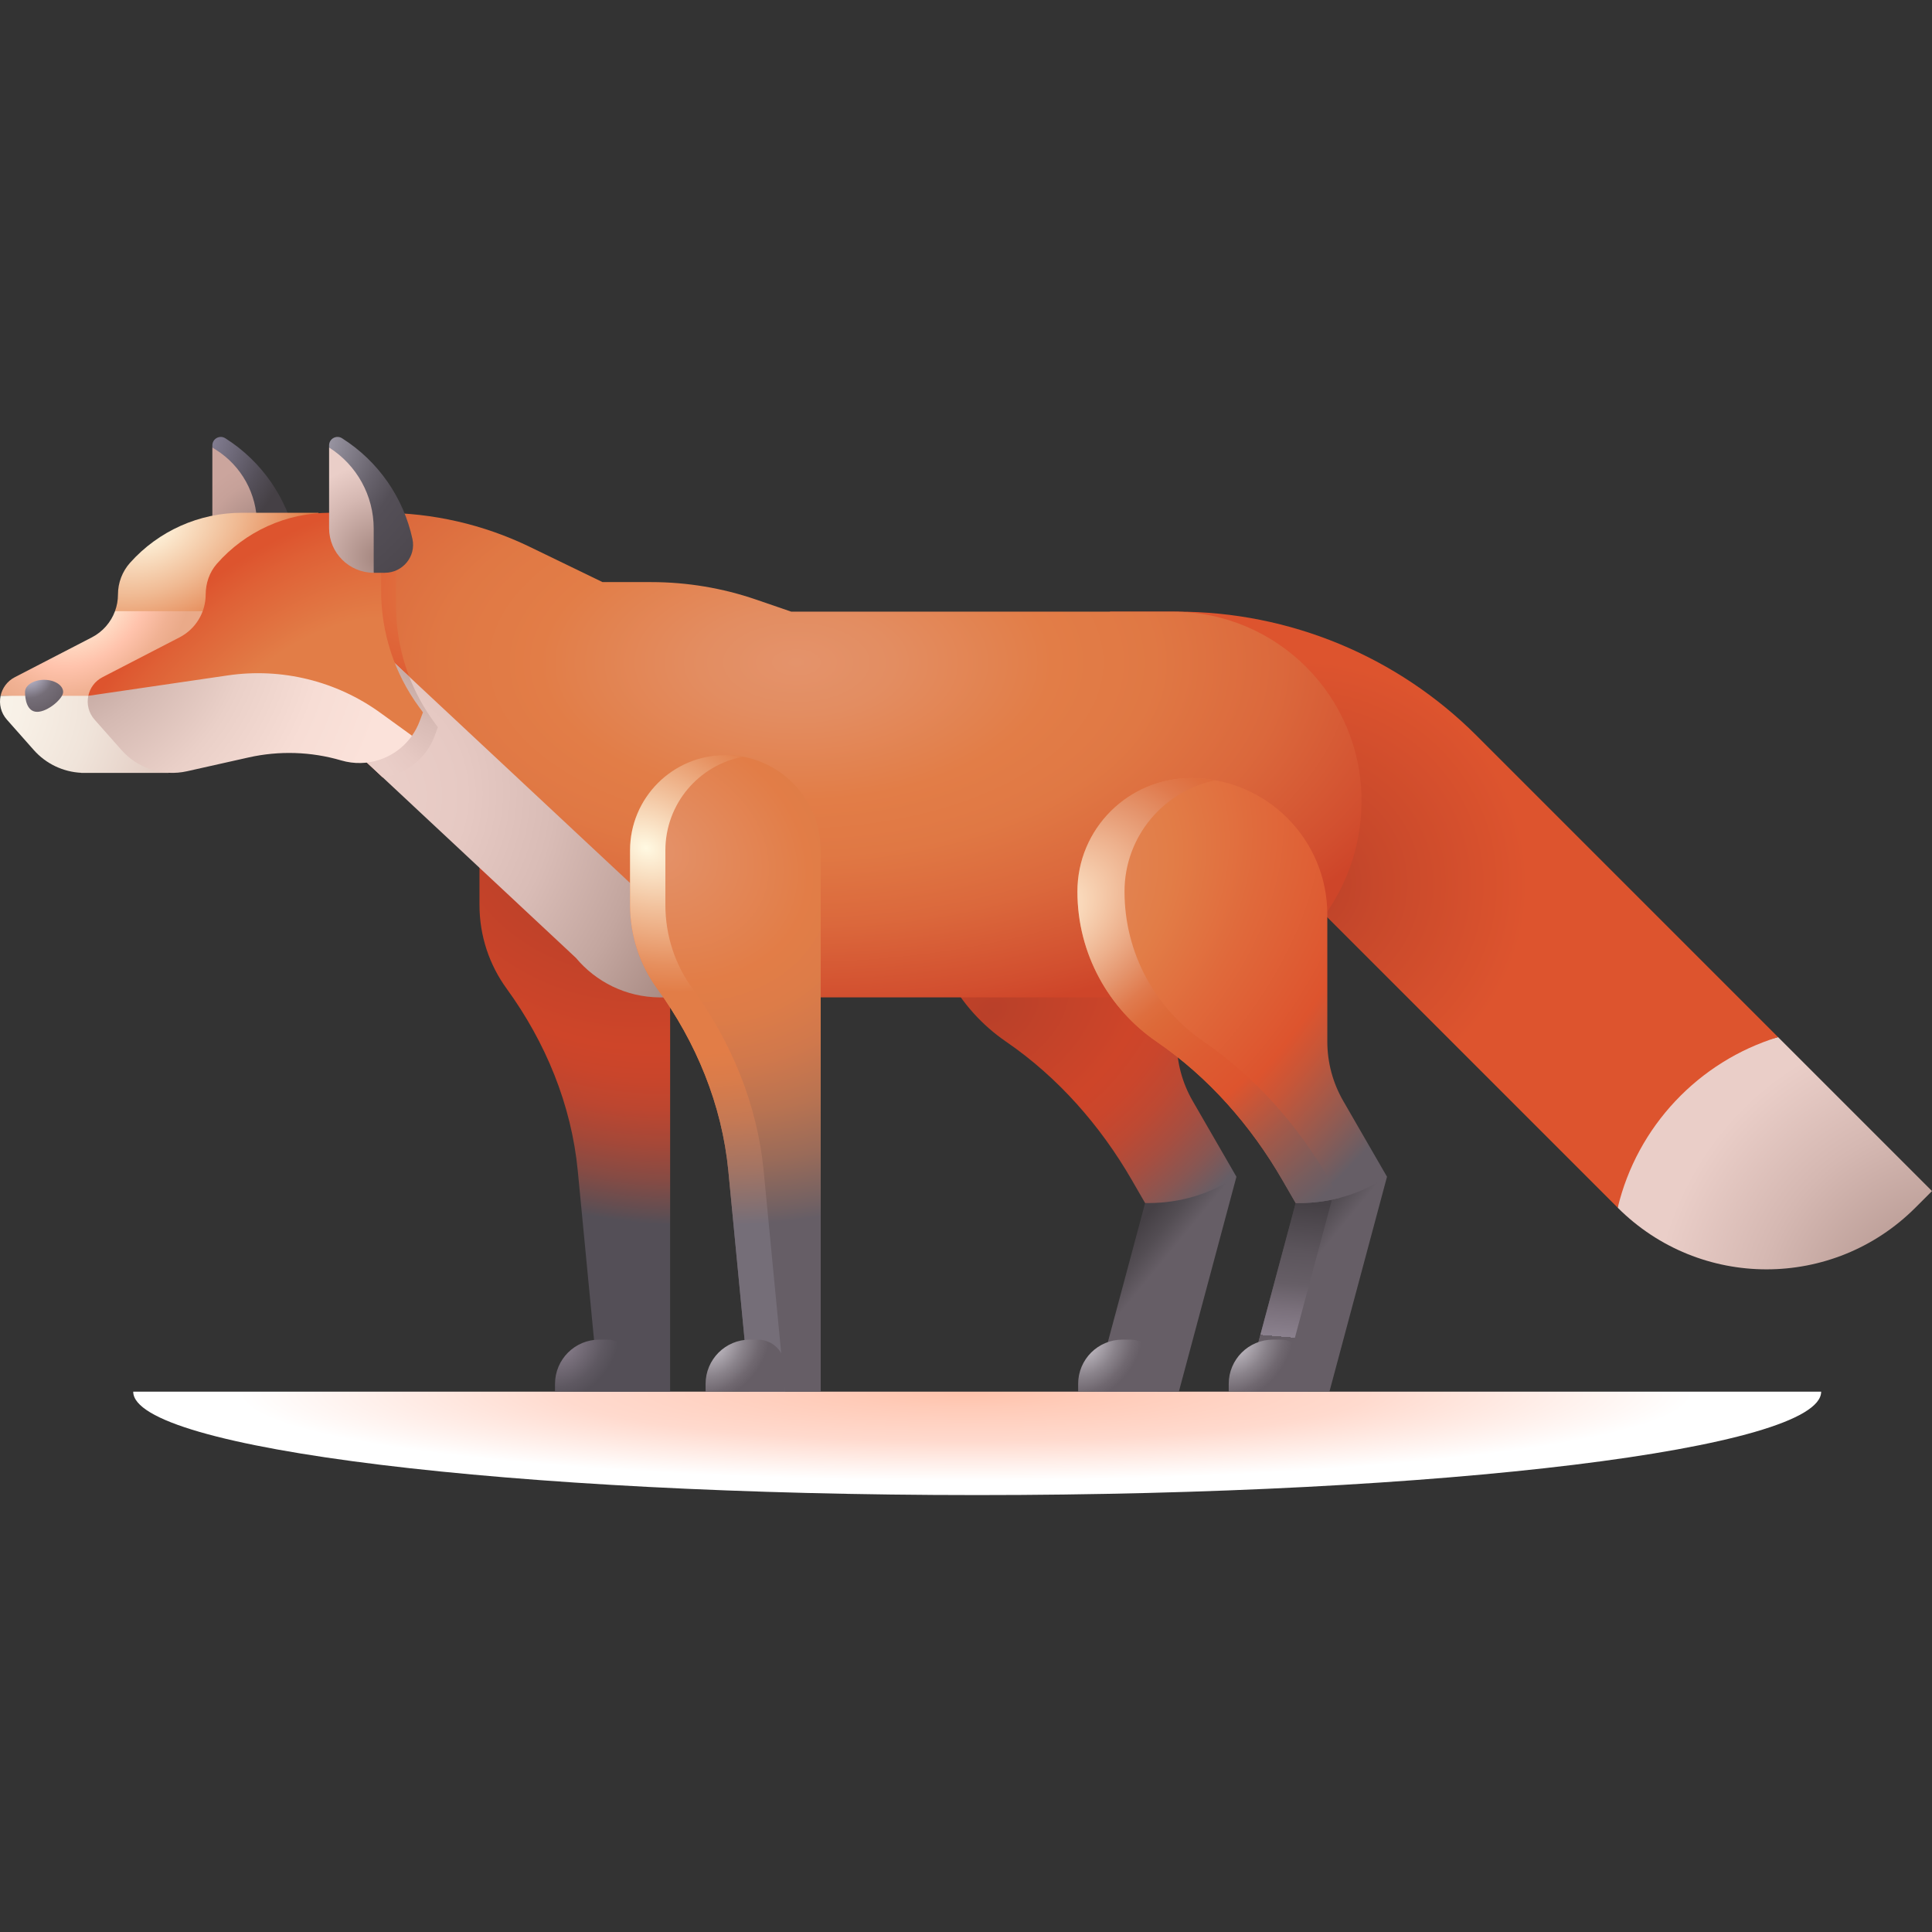 <svg id="Capa_1" enable-background="new 0 0 512 512" height="512" viewBox="0 0 512 512" width="512" xmlns="http://www.w3.org/2000/svg" xmlns:xlink="http://www.w3.org/1999/xlink"><rect x="0" y="0" width="512" height="512" fill="#333333" stroke="none"/><radialGradient id="SVGID_1_" cx="355.591" cy="430.8" gradientTransform="matrix(.931 0 0 .112 -75.044 320.919)" gradientUnits="userSpaceOnUse" r="230.527"><stop offset="0" stop-color="#ffc3ac"/><stop offset=".153" stop-color="#ffcbb8"/><stop offset=".496" stop-color="#ffdace"/><stop offset=".898" stop-color="#fff"/></radialGradient><radialGradient id="SVGID_2_" cx="39.957" cy="111.671" gradientUnits="userSpaceOnUse" r="81.45"><stop offset="0" stop-color="#beb9dd"/><stop offset=".216" stop-color="#807b8f"/><stop offset=".383" stop-color="#55505a"/><stop offset=".464" stop-color="#454045"/></radialGradient><radialGradient id="SVGID_3_" cx="73.674" cy="146.416" gradientUnits="userSpaceOnUse" r="27.727"><stop offset="0" stop-color="#7a635e"/><stop offset=".001" stop-color="#7a635e"/><stop offset=".26" stop-color="#9d8079"/><stop offset=".504" stop-color="#b6948d"/><stop offset=".725" stop-color="#c6a199"/><stop offset=".904" stop-color="#cba59d"/></radialGradient><radialGradient id="SVGID_4_" cx="39.054" cy="139.99" gradientTransform="matrix(-.936 .352 -.236 -.626 108.607 213.891)" gradientUnits="userSpaceOnUse" r="45.686"><stop offset="0" stop-color="#fff9e2"/><stop offset=".177" stop-color="#fbe7cc"/><stop offset=".548" stop-color="#f0ba93"/><stop offset=".996" stop-color="#e27d47"/></radialGradient><radialGradient id="SVGID_5_" cx="21.49" cy="158.571" gradientTransform="matrix(.707 -.707 .553 .553 -81.441 86.031)" gradientUnits="userSpaceOnUse" r="33.647"><stop offset=".11" stop-color="#fff9e2"/><stop offset=".191" stop-color="#fff0d9"/><stop offset=".606" stop-color="#ffc3ac"/><stop offset=".837" stop-color="#f1b294"/><stop offset="1" stop-color="#eaaa89"/></radialGradient><linearGradient id="lg1"><stop offset="0" stop-color="#a2847d"/><stop offset=".599" stop-color="#d5b8b2"/><stop offset=".904" stop-color="#eacec8"/></linearGradient><radialGradient id="SVGID_6_" cx="518.758" cy="350.81" gradientUnits="userSpaceOnUse" r="89.57" xlink:href="#lg1"/><radialGradient id="SVGID_7_" cx="343.762" cy="234.162" gradientTransform="matrix(1 0 0 .97 0 7.076)" gradientUnits="userSpaceOnUse" r="94.205"><stop offset="0" stop-color="#b94029"/><stop offset=".222" stop-color="#c7482b"/><stop offset=".65" stop-color="#dd542e"/></radialGradient><radialGradient id="SVGID_8_" cx="158.876" cy="225.186" gradientTransform="matrix(.905 .426 -.329 .697 89.21 .384)" gradientUnits="userSpaceOnUse" r="152.423"><stop offset="0" stop-color="#b94029"/><stop offset=".185" stop-color="#be4129"/><stop offset=".407" stop-color="#cd4529"/><stop offset=".423" stop-color="#ce4529"/><stop offset=".485" stop-color="#c9452b"/><stop offset=".555" stop-color="#bc4630"/><stop offset=".629" stop-color="#a54838"/><stop offset=".705" stop-color="#864b44"/><stop offset=".782" stop-color="#5e4e53"/><stop offset=".8" stop-color="#544f57"/></radialGradient><linearGradient id="lg2"><stop offset=".136" stop-color="#454045"/><stop offset=".336" stop-color="#534d53"/><stop offset=".533" stop-color="#665e66"/></linearGradient><linearGradient id="SVGID_9_" gradientUnits="userSpaceOnUse" x1="293.991" x2="315.588" xlink:href="#lg2" y1="328.096" y2="345.855"/><radialGradient id="SVGID_10_" cx="262.667" cy="267.98" gradientTransform="matrix(-.572 -.82 1.176 -.821 97.878 703.343)" gradientUnits="userSpaceOnUse" r="74.347"><stop offset="0" stop-color="#b94029"/><stop offset=".424" stop-color="#ce4529"/><stop offset=".53" stop-color="#ca462c"/><stop offset=".646" stop-color="#bd4933"/><stop offset=".765" stop-color="#a74e40"/><stop offset=".887" stop-color="#895652"/><stop offset="1" stop-color="#665e66"/></radialGradient><radialGradient id="SVGID_11_" cx="149.23" cy="357.041" gradientTransform="matrix(.703 -.712 .549 .542 -151.508 269.774)" gradientUnits="userSpaceOnUse" r="16.511"><stop offset="0" stop-color="#8b818e"/><stop offset=".264" stop-color="#79707c"/><stop offset=".727" stop-color="#5e5861"/><stop offset="1" stop-color="#544f57"/></radialGradient><linearGradient id="lg3"><stop offset="0" stop-color="#c6c1c8"/><stop offset=".147" stop-color="#b4aeb6"/><stop offset=".528" stop-color="#8a838b"/><stop offset=".825" stop-color="#706870"/><stop offset="1" stop-color="#665e66"/></linearGradient><radialGradient id="SVGID_12_" cx="287.864" cy="357.041" gradientTransform="matrix(.703 -.712 .549 .542 -110.289 368.414)" gradientUnits="userSpaceOnUse" r="16.511" xlink:href="#lg3"/><linearGradient id="SVGID_13_" gradientUnits="userSpaceOnUse" x1="333.894" x2="355.49" xlink:href="#lg2" y1="328.096" y2="345.855"/><linearGradient id="SVGID_14_" gradientUnits="userSpaceOnUse" x1="343.722" x2="340.744" y1="318.723" y2="354.295"><stop offset="0" stop-color="#454045"/><stop offset=".36" stop-color="#5c555c"/><stop offset=".602" stop-color="#665e66"/><stop offset=".792" stop-color="#7a707b"/><stop offset="1" stop-color="#8b818e"/><stop offset="1" stop-color="#665e66"/></linearGradient><radialGradient id="SVGID_15_" cx="-13.777" cy="184.783" gradientUnits="userSpaceOnUse" r="84.049"><stop offset=".024" stop-color="#fbf6ec"/><stop offset=".226" stop-color="#f8f1e7"/><stop offset=".453" stop-color="#f0e4da"/><stop offset=".692" stop-color="#e3cdc4"/><stop offset=".938" stop-color="#d0aea6"/><stop offset="1" stop-color="#cba59d"/></radialGradient><radialGradient id="SVGID_16_" cx="7.534" cy="178.18" gradientTransform="matrix(.762 -.648 .647 .76 -113.5 47.619)" gradientUnits="userSpaceOnUse" r="11.638"><stop offset="0" stop-color="#d0cee7"/><stop offset=".313" stop-color="#a19dae"/><stop offset=".592" stop-color="#756e78"/><stop offset="1" stop-color="#665e66"/></radialGradient><radialGradient id="SVGID_17_" cx="211.051" cy="175.579" gradientTransform="matrix(1 0 0 .54 0 80.751)" gradientUnits="userSpaceOnUse" r="178.054"><stop offset="0" stop-color="#e4936b"/><stop offset=".145" stop-color="#e38d61"/><stop offset=".381" stop-color="#e27d47"/><stop offset=".533" stop-color="#e07844"/><stop offset=".722" stop-color="#db683c"/><stop offset=".929" stop-color="#d24f2f"/><stop offset="1" stop-color="#ce4529"/></radialGradient><radialGradient id="SVGID_18_" cx="123.799" cy="149.911" gradientTransform="matrix(.821 -.572 .341 .489 -28.887 147.311)" gradientUnits="userSpaceOnUse" r="48.305"><stop offset="0" stop-color="#e27d47"/><stop offset=".707" stop-color="#df6136"/><stop offset=".988" stop-color="#dd542e"/></radialGradient><radialGradient id="SVGID_19_" cx="92.364" cy="212.314" gradientTransform="matrix(.713 .701 -.741 .753 183.825 -12.345)" gradientUnits="userSpaceOnUse" r="103.71"><stop offset=".096" stop-color="#eacec8"/><stop offset=".291" stop-color="#e6c9c3"/><stop offset=".511" stop-color="#d9bcb6"/><stop offset=".742" stop-color="#c3a69f"/><stop offset=".98" stop-color="#a58780"/><stop offset="1" stop-color="#a2847d"/></radialGradient><radialGradient id="SVGID_20_" cx="134.002" cy="188.573" fx="96.961" fy="188.718" gradientTransform="matrix(.713 .701 -.704 .716 171.258 -40.362)" gradientUnits="userSpaceOnUse" r="37.042"><stop offset="0" stop-color="#a2847d"/><stop offset=".02" stop-color="#a58780"/><stop offset=".258" stop-color="#c3a69f"/><stop offset=".489" stop-color="#d9bcb6"/><stop offset=".709" stop-color="#e6c9c3"/><stop offset=".904" stop-color="#eacec8"/></radialGradient><radialGradient id="SVGID_21_" cx="172.124" cy="224.911" gradientTransform="matrix(.905 .426 -.329 .697 90.385 -5.349)" gradientUnits="userSpaceOnUse" r="152.423"><stop offset="0" stop-color="#e4936b"/><stop offset=".287" stop-color="#e27d47"/><stop offset=".371" stop-color="#dd7c48"/><stop offset=".466" stop-color="#d0784c"/><stop offset=".565" stop-color="#b97351"/><stop offset=".668" stop-color="#9a6b59"/><stop offset=".772" stop-color="#726163"/><stop offset=".8" stop-color="#665e66"/></radialGradient><radialGradient id="SVGID_22_" cx="171.157" cy="224.911" gradientTransform="matrix(.905 .426 -.329 .697 90.292 -4.936)" gradientUnits="userSpaceOnUse" r="127.367"><stop offset="0" stop-color="#fff9e2"/><stop offset=".151" stop-color="#f2c29d"/><stop offset=".298" stop-color="#e6905f"/><stop offset=".368" stop-color="#e27d47"/><stop offset=".506" stop-color="#e27d47"/><stop offset=".523" stop-color="#e27d47"/><stop offset=".591" stop-color="#da7c4a"/><stop offset=".695" stop-color="#c57954"/><stop offset=".823" stop-color="#a27464"/><stop offset=".959" stop-color="#756e78"/></radialGradient><radialGradient id="SVGID_23_" cx="258.327" cy="242.149" gradientTransform="matrix(-.572 -.82 1.176 -.821 121.431 652.75)" gradientUnits="userSpaceOnUse" r="115.856"><stop offset="0" stop-color="#e4936b"/><stop offset=".344" stop-color="#e27d47"/><stop offset=".505" stop-color="#e0693b"/><stop offset=".711" stop-color="#dd542e"/><stop offset=".776" stop-color="#c75638"/><stop offset=".909" stop-color="#8f5b53"/><stop offset="1" stop-color="#665e66"/></radialGradient><radialGradient id="SVGID_24_" cx="277.455" cy="241.709" gradientTransform="matrix(-.572 -.82 1.176 -.821 152.026 667.632)" gradientUnits="userSpaceOnUse" r="104.346"><stop offset="0" stop-color="#ffecd0"/><stop offset=".058" stop-color="#fadbbd"/><stop offset=".175" stop-color="#edb08c"/><stop offset=".247" stop-color="#e4936b"/><stop offset=".25" stop-color="#e49269"/><stop offset=".307" stop-color="#e07b4e"/><stop offset=".357" stop-color="#de6e3e"/><stop offset=".396" stop-color="#dd6938"/><stop offset=".523" stop-color="#dd5c32"/><stop offset=".647" stop-color="#dd542e"/><stop offset=".799" stop-color="#a35949"/><stop offset=".933" stop-color="#775d5e"/><stop offset="1" stop-color="#665e66"/></radialGradient><radialGradient id="SVGID_25_" cx="189.132" cy="357.041" gradientTransform="matrix(.703 -.712 .549 .542 -139.644 298.165)" gradientUnits="userSpaceOnUse" r="16.511" xlink:href="#lg3"/><radialGradient id="SVGID_26_" cx="327.767" cy="357.041" gradientTransform="matrix(.703 -.712 .549 .542 -98.425 396.805)" gradientUnits="userSpaceOnUse" r="16.511" xlink:href="#lg3"/><radialGradient id="SVGID_27_" cx="10.611" cy="160.68" gradientUnits="userSpaceOnUse" r="104.609"><stop offset="0" stop-color="#a2847d"/><stop offset=".123" stop-color="#b79a93"/><stop offset=".334" stop-color="#d4b9b2"/><stop offset=".538" stop-color="#ead0c8"/><stop offset=".732" stop-color="#f7ddd5"/><stop offset=".904" stop-color="#fbe2da"/></radialGradient><radialGradient id="SVGID_28_" cx="86.282" cy="192.708" gradientTransform="matrix(.821 -.572 .341 .489 -50.209 147.721)" gradientUnits="userSpaceOnUse" r="83.901"><stop offset=".457" stop-color="#e27d47"/><stop offset=".837" stop-color="#df6136"/><stop offset=".988" stop-color="#dd542e"/></radialGradient><radialGradient id="SVGID_29_" cx="70.894" cy="111.671" gradientUnits="userSpaceOnUse" r="81.45"><stop offset="0" stop-color="#dddaec"/><stop offset=".212" stop-color="#9894a1"/><stop offset=".381" stop-color="#67626c"/><stop offset=".464" stop-color="#544f57"/><stop offset=".821" stop-color="#454045"/></radialGradient><radialGradient id="SVGID_30_" cx="100.695" cy="147.859" gradientUnits="userSpaceOnUse" r="27.727" xlink:href="#lg1"/><g><path d="m258.965 396.21c123.525 0 223.662-12.268 223.662-27.402h-447.323c0 15.134 100.136 27.402 223.661 27.402z" fill="url(#SVGID_1_)"/><path d="m56.276 118.594v-.562c0-1.764 1.946-2.835 3.437-1.891 9.646 6.112 16.29 15.788 18.657 26.71.999 4.607-2.6 8.94-7.315 8.94z" fill="url(#SVGID_2_)"/><path d="m56.276 118.594v21.375c0 6.529 5.292 11.821 11.821 11.821v-12.879c0-7.987-4.088-15.417-10.835-19.692z" fill="url(#SVGID_3_)"/><path d="m84.402 135.89h-20.316c-11.303 0-22.07 4.815-29.606 13.238-2.07 2.314-3.214 5.309-3.214 8.414 0 1.538-.276 3.035-.792 4.431l55.87 6.398z" fill="url(#SVGID_4_)"/><path d="m30.473 161.973c-1.088 2.946-3.243 5.443-6.126 6.934l-20.426 10.561c-2.039 1.054-3.331 2.905-3.761 4.934l88.124 3.655-1.94-26.083h-55.871z" fill="url(#SVGID_5_)"/><path d="m428.714 320.055.002.002c21.779 21.779 57.09 21.779 78.869 0l4.416-4.415-40.8-40.8-40.413 10.219c-.001-.001-2.073 34.995-2.074 34.994z" fill="url(#SVGID_6_)"/><path d="m471.2 274.841-79.888-79.887c-21.04-21.04-49.577-32.861-79.333-32.861h-17.843l20.465 43.85 114.112 114.112c5.154-21.554 21.464-38.773 42.487-45.214z" fill="url(#SVGID_7_)"/><path d="m152.331 200.104c-13.952 0-25.263 11.31-25.263 25.263v14.45c0 8.286 2.668 15.947 7.19 22.173 10.357 14.26 17.174 30.776 18.861 48.319l5.626 58.499h18.848v-143.442c.001-13.952-11.31-25.262-25.262-25.262z" fill="url(#SVGID_8_)"/><path d="m327.667 311.852-15.261 56.956h-22.334l13.394-49.988z" fill="url(#SVGID_9_)"/><path d="m327.667 311.852-11.594-20.081c-2.767-4.793-4.224-10.229-4.224-15.763v-33.646c0-19.973-16.192-36.165-36.165-36.165-16.602 0-30.061 13.459-30.061 30.061 0 16.514 8.305 31.088 20.967 39.773 13.811 9.474 25.024 22.263 33.398 36.767l3.476 6.021h.986c8.256.001 16.328-2.422 23.217-6.967z" fill="url(#SVGID_10_)"/><path d="m158.833 355.012h2.061c3.984 0 7.213 3.23 7.213 7.213v6.583h-21.022v-2.048c.001-6.488 5.26-11.748 11.748-11.748z" fill="url(#SVGID_11_)"/><path d="m297.468 355.012h2.061c3.984 0 7.213 3.23 7.213 7.213v6.583h-21.022v-2.048c0-6.488 5.26-11.748 11.748-11.748z" fill="url(#SVGID_12_)"/><path d="m367.57 311.852-15.261 56.956h-22.335l13.395-49.988z" fill="url(#SVGID_13_)"/><path d="m343.369 318.82-13.394 49.988h9.361l14.177-52.908z" fill="url(#SVGID_14_)"/><path d="m.159 184.402c-.455 2.146.054 4.492 1.663 6.309l7.132 8.058c3.25 3.671 7.803 5.8 12.568 6.033l.004.021h23.142l-1.307-4.249c7.893-1.648 23.15-4.941 23.15-4.941 1.614.473 22.826-.663 22.826-.663l-1.053-6.913c-6.607-2.395-13.639-3.655-20.802-3.655z" fill="url(#SVGID_15_)"/><path d="m16.733 183.381c0 1.78-4.088 5.265-6.877 5.265s-3.224-3.485-3.224-5.265 2.261-3.224 5.051-3.224 5.05 1.444 5.05 3.224z" fill="url(#SVGID_16_)"/><path d="m310.74 162.093h-101.057l-9.291-3.19c-8.95-3.073-18.346-4.641-27.809-4.641h-12.913l-19.252-9.326c-12.287-5.952-25.762-9.044-39.415-9.044l-10.193 42.015-3.597 14.826 79.759 61.083v-.002c5.308 6.364-1.106 10.435 7.813 10.501.074.001.148.002.222.002h133.671c28.798 0 52.143-23.345 52.143-52.143 0-27.659-22.422-50.081-50.081-50.081z" fill="url(#SVGID_17_)"/><path d="m112.646 199.586c.168-.216.331-.438.49-.663.825-1.173 1.515-2.468 2.037-3.871l.866-2.324-1.066-1.459c-6.509-8.91-10.016-19.658-10.016-30.691v-20.734h-4.913l-9.235 38.063-3.597 14.826 14.218 13.284c4.407-.588 8.458-2.889 11.216-6.431z" fill="url(#SVGID_18_)"/><path d="m188.174 253.814-.001.002-94.385-88.185-2.979 12.277-3.597 14.826 65.378 61.083.001-.002c5.308 6.364 13.274 10.435 22.193 10.501.074.001.148.002.222.002h35.583c-.074 0-.148-.001-.222-.002-8.919-.067-16.884-4.138-22.193-10.502z" fill="url(#SVGID_19_)"/><path d="m112.646 199.586c.168-.216.331-.438.49-.663.825-1.173 1.515-2.468 2.037-3.871l.866-2.324-1.066-1.459c-2.702-3.698-4.886-7.713-6.517-11.934l-14.669-13.705-2.979 12.277-3.597 14.826 14.218 13.284c4.408-.588 8.459-2.889 11.217-6.431z" fill="url(#SVGID_20_)"/><path d="m192.234 200.104c-13.952 0-25.263 11.31-25.263 25.263v14.45c0 8.286 2.668 15.947 7.19 22.173 10.357 14.26 17.174 30.776 18.861 48.319l5.626 58.499h18.848v-143.442c0-13.952-11.31-25.262-25.262-25.262z" fill="url(#SVGID_21_)"/><path d="m183.523 261.99c-4.523-6.227-7.19-13.888-7.19-22.174v-14.45c0-12.353 8.866-22.634 20.582-24.829-1.517-.284-3.081-.433-4.681-.433-13.952 0-25.263 11.31-25.263 25.263v14.45c0 8.286 2.668 15.947 7.19 22.174 10.357 14.26 17.174 30.776 18.861 48.319l5.626 58.499h9.362l-5.626-58.499c-1.687-17.544-8.504-34.061-18.861-48.32z" fill="url(#SVGID_22_)"/><path d="m367.57 311.852-11.594-20.081c-2.767-4.793-4.224-10.229-4.224-15.763v-33.646c0-19.973-16.192-36.165-36.165-36.165-16.602 0-30.061 13.459-30.061 30.061 0 16.514 8.305 31.088 20.967 39.773 13.811 9.474 25.024 22.263 33.398 36.767l3.476 6.021h.986c8.255.001 16.328-2.422 23.217-6.967z" fill="url(#SVGID_23_)"/><path d="m352.374 312.799c-8.374-14.504-19.587-27.293-33.398-36.767-12.662-8.685-20.967-23.259-20.967-39.773 0-14.565 10.359-26.711 24.111-29.472-2.119-.387-4.302-.589-6.533-.589-16.602 0-30.061 13.459-30.061 30.061 0 16.514 8.305 31.088 20.967 39.773 13.811 9.474 25.024 22.263 33.398 36.767l3.476 6.021h.986c3.63 0 7.225-.469 10.699-1.38z" fill="url(#SVGID_24_)"/><path d="m198.736 355.012h2.061c3.984 0 7.213 3.23 7.213 7.213v6.583h-21.022v-2.048c.001-6.488 5.26-11.748 11.748-11.748z" fill="url(#SVGID_25_)"/><path d="m337.37 355.012h2.061c3.984 0 7.213 3.23 7.213 7.213v6.583h-21.022v-2.048c.001-6.488 5.26-11.748 11.748-11.748z" fill="url(#SVGID_26_)"/><path d="m87.213 169.127-63.811 15.275c-.455 2.146.054 4.492 1.663 6.309l7.132 8.058c4.335 4.897 10.99 7.05 17.371 5.619l16.328-3.661c8.111-1.819 16.551-1.546 24.527.793 6.88 2.018 14.072-.497 18.269-5.887.168-.216.331-.438.49-.663z" fill="url(#SVGID_27_)"/><path d="m100.815 188.913 8.368 6.057c.825-1.173 1.515-2.468 2.037-3.871l.866-2.324-1.066-1.459c-6.509-8.91-10.016-19.658-10.016-30.691v-20.735h-13.675c-11.44 0-22.331 4.932-29.879 13.546-1.974 2.253-2.929 5.165-2.942 8.161-.02 4.762-2.685 9.121-6.918 11.309l-20.427 10.561c-2.039 1.054-3.331 2.905-3.761 4.934l36.974-5.412c14.257-2.086 28.766 1.474 40.439 9.924z" fill="url(#SVGID_28_)"/><path d="m99.033 151.79-11.821-33.196v-.562c0-1.764 1.946-2.835 3.437-1.891 9.646 6.112 16.29 15.788 18.657 26.71.999 4.607-2.6 8.94-7.315 8.94h-2.958z" fill="url(#SVGID_29_)"/><path d="m87.213 118.594v21.375c0 6.529 5.292 11.821 11.821 11.821v-11.711c-.001-8.713-4.461-16.821-11.821-21.485z" fill="url(#SVGID_30_)"/></g></svg>